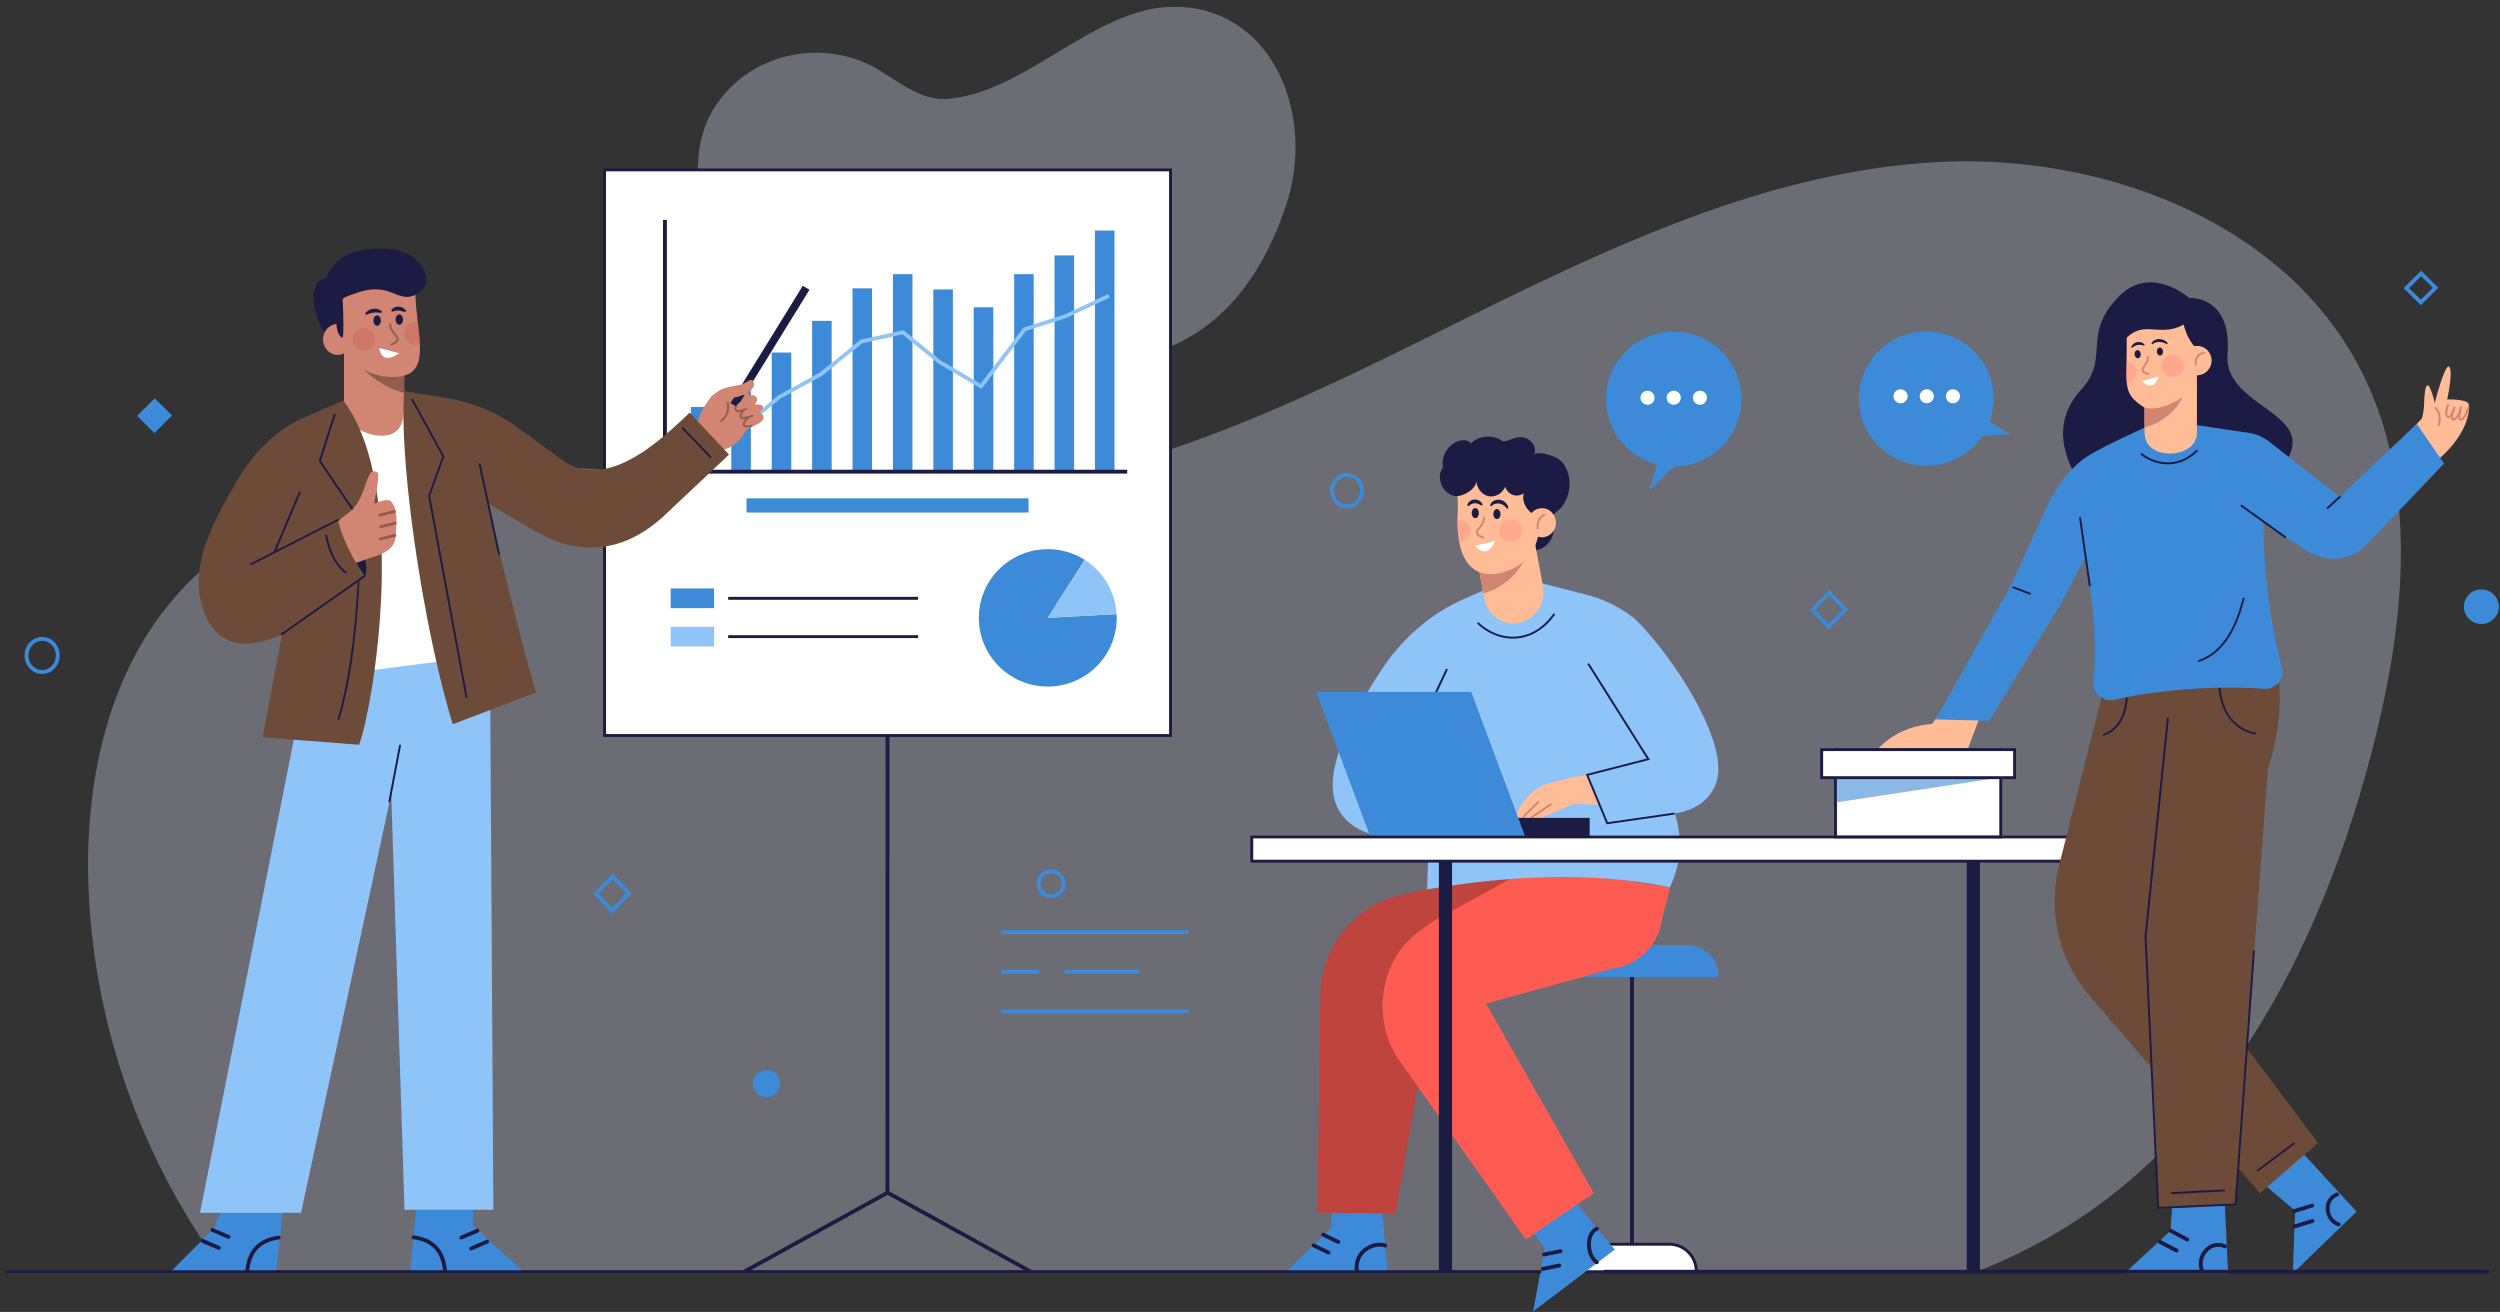 <svg width="343" height="180" viewBox="0 0 343 180" fill="none" xmlns="http://www.w3.org/2000/svg">
    <rect x="0" y="0" width="343" height="180" fill="#333333" stroke="none"/>
    <g clip-path="url(#mu4b0bc2aa)">
        <g opacity=".4">
            <path opacity=".8" d="M325.58 102.464c-6.774 26.452-20.065 52.995-43.681 66.839a75.692 75.692 0 0 1-10.229 4.977H30.644c-11.13-14.985-17.65-33.321-18.478-51.942-.633-14.235 2.328-29.255 11.587-40.114C36.245 67.58 57.348 63.512 76.624 64.138c19.276.625 38.483 4.982 57.701 3.285 23.121-2.049 44.463-12.67 65.241-22.98s42.306-20.68 65.473-22.16c23.168-1.48 48.609 8.105 59.011 28.775 7.88 15.664 5.875 34.429 1.53 51.406z" fill="#E5E5FF"/>
        </g>
        <g opacity=".4">
            <path opacity=".8" d="M176.414 28.285c-4.425 13.096-12.342 19.822-22.809 21.109-10.467 1.287-20.879-1.053-31.338-.63-7.239.293-14.783-.446-19.536-6.86-5.025-6.776-9.77-18.438-4.995-26.666 4.654-8.023 15.183-10.155 22.618-5.768 2.764 1.63 6.009 4.298 9.341 4.114 5.351-.295 10.492-3.425 15.5-6.462 5.009-3.036 10.183-6.08 15.53-6.19 13.709-.28 19.967 14.708 15.689 27.353z" fill="#E5E5FF"/>
        </g>
        <path d="M144.274 123.223a1.986 1.986 0 0 1-1.871-1.182 1.971 1.971 0 0 1 .396-2.172 1.986 1.986 0 0 1 3.067.274c.221.326.338.71.339 1.104a1.955 1.955 0 0 1-1.184 1.818c-.236.101-.49.155-.747.158zm0-3.415a1.447 1.447 0 0 0-1.476 1.694 1.44 1.44 0 0 0 1.126 1.16 1.447 1.447 0 0 0 1.749-1.412 1.413 1.413 0 0 0-.401-1.009 1.428 1.428 0 0 0-.998-.433zM5.783 92.463c-1.328 0-2.41-1.138-2.41-2.537 0-1.398 1.082-2.537 2.41-2.537s2.409 1.138 2.409 2.537c0 1.4-1.081 2.537-2.41 2.537zm0-4.543c-1.035 0-1.877.9-1.877 2.006 0 1.107.842 2.007 1.877 2.007 1.034 0 1.88-.9 1.88-2.007 0-1.105-.845-2.006-1.88-2.006zM105.178 150.525c1.03 0 1.864-.827 1.864-1.846 0-1.02-.834-1.846-1.864-1.846a1.855 1.855 0 0 0-1.864 1.846c0 1.019.835 1.846 1.864 1.846zM340.445 85.61c1.323 0 2.396-1.062 2.396-2.372 0-1.31-1.073-2.372-2.396-2.372a2.383 2.383 0 0 0-2.395 2.372 2.383 2.383 0 0 0 2.395 2.372zM184.811 69.736c-1.279 0-2.319-1.087-2.319-2.423 0-1.335 1.04-2.422 2.319-2.422 1.278 0 2.317 1.087 2.317 2.422 0 1.336-1.039 2.423-2.317 2.423zm0-4.315c-.985 0-1.786.848-1.786 1.892s.801 1.892 1.786 1.892c.984 0 1.785-.849 1.785-1.892 0-1.042-.801-1.892-1.785-1.892zM250.915 86.344l-2.631-2.683 2.686-2.738 2.631 2.683-2.686 2.738zm-1.886-2.683 1.886 1.924 1.941-1.976-1.886-1.924-1.941 1.976zM23.602 57.005l-2.368-2.36-2.425 2.416 2.369 2.36 2.424-2.416zM84.007 125.319l-2.63-2.684 2.685-2.738 2.631 2.684-2.686 2.738zm-1.886-2.684 1.886 1.924 1.94-1.977-1.885-1.925-1.94 1.978zM332.132 41.874l-2.356-2.347 2.402-2.394 2.356 2.347-2.402 2.395zm-1.599-2.347 1.599 1.595 1.648-1.642-1.602-1.597-1.645 1.644zM162.874 128.164h-25.276a.278.278 0 0 1-.257-.274.278.278 0 0 1 .257-.274h25.276a.278.278 0 0 1 .257.274.278.278 0 0 1-.257.274zM142.379 133.596h-4.781a.273.273 0 0 1-.183-.461.272.272 0 0 1 .183-.086h4.781a.272.272 0 0 1 .257.274.277.277 0 0 1-.074.187.277.277 0 0 1-.183.086zM156.14 133.596h-9.89a.273.273 0 0 1-.182-.461.272.272 0 0 1 .182-.086h9.89a.274.274 0 0 1 .182.461.274.274 0 0 1-.182.086zM162.874 139.029h-25.276a.278.278 0 0 1-.257-.274.278.278 0 0 1 .257-.274h25.276a.278.278 0 0 1 .257.274.278.278 0 0 1-.257.274z" fill="#3D8BD8"/>
        <path d="M223.91 174.743a.267.267 0 0 1-.267-.266v-42.21a.278.278 0 0 1 .015-.107.267.267 0 0 1 .517.107v42.21a.258.258 0 0 1-.163.245.259.259 0 0 1-.102.021z" fill="#1B1B43"/>
        <path d="M218.789 170.71h10.241a3.703 3.703 0 0 1 2.614 1.076 3.669 3.669 0 0 1 1.084 2.603v.087h-17.634v-.087a3.672 3.672 0 0 1 1.083-2.601 3.702 3.702 0 0 1 2.612-1.078z" fill="#fff"/>
        <path d="M232.924 174.676h-18.029v-.286a3.878 3.878 0 0 1 1.142-2.742 3.904 3.904 0 0 1 2.752-1.137h10.241a3.906 3.906 0 0 1 2.752 1.137 3.877 3.877 0 0 1 1.142 2.742v.286zm-17.627-.398h17.226a3.476 3.476 0 0 0-1.063-2.388 3.5 3.5 0 0 0-2.43-.981h-10.241a3.509 3.509 0 0 0-2.43.981 3.482 3.482 0 0 0-1.062 2.388z" fill="#1B1B43"/>
        <path d="M212.04 129.689h19.458c1.134 0 2.223.45 3.026 1.249a4.258 4.258 0 0 1 1.253 3.015v.1H212.04v-4.364zM189.458 164.369l.926 10.108H176.49l6.199-6.064-.071-3.964 6.84-.08z" fill="#3D8BD8"/>
        <path d="M183.611 170.656a.256.256 0 0 1-.115-.027l-2.063-.995a.255.255 0 0 1-.083-.062.277.277 0 0 1-.053-.089.276.276 0 0 1 .012-.203.28.28 0 0 1 .063-.082.258.258 0 0 1 .089-.052.258.258 0 0 1 .204.011l2.063.989a.264.264 0 0 1 .049.446.268.268 0 0 1-.166.058v.006zM182.281 172.116a.275.275 0 0 1-.116-.028l-2.063-.988a.264.264 0 0 1 .032-.485.266.266 0 0 1 .2.007l2.063.996a.266.266 0 0 1 .143.298.273.273 0 0 1-.094.148.274.274 0 0 1-.165.058v-.006zM186.141 174.565a.267.267 0 0 1-.264-.24c-.124-1.252.329-2.347 1.271-3.073.888-.688 2.091-.934 2.992-.61a.265.265 0 0 1 .024.49.27.27 0 0 1-.203.009c-.727-.259-1.748-.042-2.481.53-.793.618-1.173 1.54-1.069 2.602a.263.263 0 0 1-.239.29l-.031.002z" fill="#1B1B43"/>
        <path d="m208.506 118.951-17.031 4.027c-5.953 1.645-10.145 7.081-10.326 13.434l-.387 29.959 10.688.147 5.414-31.057 11.642-16.51z" fill="#BE443D"/>
        <path d="m213.861 162.168 7.684 9.267-11.2 8.494 1.592-8.648-3.545-4.867 5.469-4.246z" fill="#3D8BD8"/>
        <path d="M211.843 172.387a.267.267 0 0 1-.052-.526l2.247-.452a.28.28 0 0 1 .104-.001.254.254 0 0 1 .169.112.259.259 0 0 1 .001.295.264.264 0 0 1-.169.114l-2.247.452a.233.233 0 0 1-.053.006zM211.671 174.351a.268.268 0 0 1-.262-.239.266.266 0 0 1 .209-.286l2.246-.454a.276.276 0 0 1 .208.033c.03.019.057.044.077.074a.258.258 0 0 1 .042.205.27.27 0 0 1-.221.208l-2.246.454a.307.307 0 0 1-.053.005zM219.087 173.453a.268.268 0 0 1-.148-.045c-.968-.645-1.291-2.05-1.182-3.088.104-.982.555-1.703 1.24-1.977a.267.267 0 0 1 .343.352.264.264 0 0 1-.146.142c-.486.194-.826.769-.906 1.538-.096.908.199 2.09.948 2.595a.263.263 0 0 1 .102.295.27.27 0 0 1-.095.135.271.271 0 0 1-.156.053z" fill="#1B1B43"/>
        <path d="m229.131 121.738-1.34 5.446a5.992 5.992 0 0 1-.489 1.342c-1.192 2.438-3.444 4.013-5.928 4.342l-17.485 4.829 14.779 25.996-9.319 6.366-17.35-24.538c-3.945-5.636-2.711-13.81 2.675-17.714 1.842-1.335 3.265-2.299 3.472-2.253l12.224-6.692 18.761 2.876z" fill="#FE5B52"/>
        <path d="m196.169 111.209-.372 10.818c10.443-1.783 22.251-2.594 33.316-.289 2.221-4.831 1.481-8.742-.464-13.233l-32.48 2.704z" fill="#8FC4F8"/>
        <path d="M193.602 115.067s-9.084.791-10.57-5.631c-1.103-4.771 2.976-12.246 6.625-17.705 2.896-4.341 6.828-7.66 11.317-9.607l5.119-2.224 7.305 2.622 11.656 7.057 2.927 24.994s-34.554.494-34.379.494z" fill="#8FC4F8"/>
        <path d="m219.445 106.041-1.688.268c-1.795.291-3.572.68-5.324 1.164-3.294.966-4.692 4.841-4.692 4.841l3.028.182 5.258-2.254 4.204.194-.786-4.395z" fill="#FFBC96"/>
        <path d="M210.137 112.264a.133.133 0 0 1-.137-.094.13.13 0 0 1 .005-.087.129.129 0 0 1 .058-.066l2.628-1.758a.132.132 0 0 1 .1-.02.13.13 0 0 1 .085.056c.02.029.027.065.02.099a.13.13 0 0 1-.056.085l-2.629 1.758a.131.131 0 0 1-.074.027zM209.005 112.198a.129.129 0 0 1-.093-.039.126.126 0 0 1-.029-.043.125.125 0 0 1-.01-.051c0-.017.003-.034.01-.05a.13.13 0 0 1 .029-.044l2.03-2.022a.133.133 0 0 1 .227.094.133.133 0 0 1-.039.094l-2.031 2.022a.126.126 0 0 1-.043.029.15.15 0 0 1-.051.01z" fill="#D28572"/>
        <path d="m209.958 79.623 8.199 2.1c2.196.597 5.003 2.069 6.413 3.449 3.8 3.718 10.738 13.439 11.182 19.805.232 3.325-1.926 6.054-6.09 6.652l-9.154 1.316-2.776-6.672 8.421-2.125-7.686-12.258-8.509-12.267z" fill="#8FC4F8"/>
        <path d="m220.425 113.093-2.852-6.874 8.368-2.145-8.094-12.861a.135.135 0 0 1-.017-.1.136.136 0 0 1 .059-.083.135.135 0 0 1 .101-.017c.034.008.064.03.083.059l8.292 13.169-8.423 2.158 2.652 6.402 9.052-1.301a.14.14 0 0 1 .092.031.128.128 0 0 1 .047.084.133.133 0 0 1-.102.149l-9.258 1.329zM207.568 87.617c-1.729 0-3.46-.708-4.837-1.993a.125.125 0 0 1-.041-.093.126.126 0 0 1 .036-.094.132.132 0 0 1 .144-.033.14.14 0 0 1 .044.027c1.488 1.388 3.396 2.077 5.249 1.89 1.922-.192 3.628-1.267 4.934-3.108a.133.133 0 0 1 .085-.047.136.136 0 0 1 .095.023.14.14 0 0 1 .054.081.134.134 0 0 1-.016.096c-1.352 1.905-3.125 3.019-5.125 3.22-.207.02-.415.03-.622.03zM195.105 99.19a.136.136 0 0 1-.125-.088.135.135 0 0 1 .005-.102l3.372-7.166a.133.133 0 0 1 .128-.08.136.136 0 0 1 .132.141.151.151 0 0 1-.012.052l-3.373 7.166a.13.13 0 0 1-.052.057.131.131 0 0 1-.075.02zM198.463 65.39a3.306 3.306 0 0 1 1.306-4.747c.662-.33 1.576-.383 2.047.187 1.099-1.081 2.993-1.235 4.254-.346.385.27 1.423-.322 1.815-.416.763-.184 1.528-.09 2.138.47.513.469.744 1.273.428 1.892.372-.715 2.976.226 3.384.54 2.028 1.579 1.914 5.036.218 6.819-.334.35-.845.596-.976 1.06-.165.583-.291.305-.088.874.677 1.9-.888 3.944-2.905 3.794L198.463 65.39z" fill="#1B1B43"/>
        <path d="M208.454 85.46c-2.217.479-4.362-1.005-4.792-3.308l-.132-.717-.893-4.776-.069-.37 8.037-1.73 1.094 5.862c.43 2.304-1.023 4.56-3.245 5.038z" fill="#FFBC96"/>
        <path d="M209.209 76.745c-1.139 2.224-2.976 3.83-5.679 4.694l-.893-4.776 6.572.082z" fill="#D28572"/>
        <path d="M207.467 78.055c-3.333 1.507-6.421.832-7.268-3.724a15.575 15.575 0 0 1-.229-2.987c.006-.32.016-.653.032-.998.165-3.11-.719-4.48.124-5.53 1.479-1.869 3.791-1.08 5.766-1.08 3.159 0 5.267 1.586 5.469 5.756.162 3.348-.422 6.997-3.894 8.563z" fill="#FFBC96"/>
        <path d="M198.965 63.555c-2.42.6-1.445 4.324.754 4.51.975.081 2.841-.936 2.862-2.145-.017.997.71 1.952 1.635 2.15.925.197 1.948-.382 2.3-1.308a1.72 1.72 0 0 0 1.059 1.144 1.605 1.605 0 0 0 1.497-.253c-.302.977.218 2.068.992 2.692.773.624 1.748.885 2.694 1.124l-1.322-7.276s-6.988-1.898-7.192-1.898c-.203 0-5.275 1.26-5.279 1.26z" fill="#1B1B43"/>
        <path d="M211.557 73.717c1.058 0 1.917-.895 1.917-2s-.859-2-1.917-2c-1.059 0-1.917.895-1.917 2s.858 2 1.917 2z" fill="#FFBC96"/>
        <path d="M204.88 70.53c0 .381.222.69.496.69s.496-.309.496-.69c0-.38-.222-.69-.496-.69s-.496.309-.496.69zM201.913 70.4c0 .38.221.689.496.689s.496-.309.496-.69c0-.38-.221-.69-.496-.69s-.496.309-.496.69z" fill="#1B1B43"/>
        <path d="M203.511 73.874a.132.132 0 0 1-.043-.008l-.03-.01c-.291-.1-.689-.235-.868-.54-.22-.371.124-.776.259-.927.303-.349.654-.82.674-1.391a.133.133 0 0 1 .137-.124.132.132 0 0 1 .09.044c.024.025.036.059.034.093-.022.654-.405 1.175-.744 1.557-.248.277-.315.474-.229.618.124.22.459.332.724.422l.031.011c.029.011.053.032.069.059a.134.134 0 0 1-.112.2l.008-.004z" fill="#D28572"/>
        <path d="m205.108 74.2-2.683.689s1.534 2.128 2.683-.69z" fill="#fff"/>
        <path d="M206.745 69.788a1.681 1.681 0 0 0-.455-.466 1.421 1.421 0 0 0-.558-.226 1.317 1.317 0 0 0-.585.03c-.201.06-.381.174-.521.33l-.183-.087a.979.979 0 0 1 .522-.662 1.33 1.33 0 0 1 .859-.124c.287.053.551.191.758.397.199.2.325.461.357.741l-.194.067zM201.31 69.38a.893.893 0 0 1 .341-.6 1.162 1.162 0 0 1 1.353-.06c.191.127.336.31.414.525l-.163.123a2.632 2.632 0 0 0-.467-.247 1.14 1.14 0 0 0-.892.034 1.093 1.093 0 0 0-.394.294l-.192-.07z" fill="#1B1B43"/>
        <path opacity=".5" d="M207.523 74.258a1.503 1.503 0 1 0-.481-2.966 1.503 1.503 0 1 0 .481 2.966zM201.701 72.791a1.504 1.504 0 0 1-1.502 1.54 15.576 15.576 0 0 1-.229-2.987c.39-.058.788.038 1.108.27.32.23.536.577.602.965v.032c.016.06.016.117.021.18z" fill="#FF9289"/>
        <path d="M210.969 72.638a.133.133 0 0 1-.133-.124c-.078-.978.272-1.658 1.041-2.02a.132.132 0 0 1 .146.022.141.141 0 0 1 .031.041.128.128 0 0 1 .005.101.132.132 0 0 1-.068.076c-.667.314-.959.89-.889 1.76a.13.13 0 0 1-.007.051.132.132 0 0 1-.025.046.14.14 0 0 1-.092.046h-.009z" fill="#D28572"/>
        <path d="M218.102 112.21h-12.863v2.995h12.863v-2.995z" fill="#1B1B43"/>
        <path d="M209.416 115.205h-21.262l-7.566-20.284h21.263l7.565 20.284z" fill="#3D8BD8"/>
        <path d="M121.76 163.908a.268.268 0 0 1-.267-.265l.01-69.45a.27.27 0 0 1 .078-.188.275.275 0 0 1 .189-.077.265.265 0 0 1 .265.265l-.008 69.45a.267.267 0 0 1-.267.265z" fill="#1B1B43"/>
        <path d="M141.32 174.677a.258.258 0 0 1-.124-.033L121.77 163.94l-19.423 10.707a.262.262 0 0 1-.294-.024.263.263 0 0 1 .036-.439l19.681-10.851 19.679 10.851c.05.029.09.073.113.126a.264.264 0 0 1-.237.368l-.005-.001z" fill="#1B1B43"/>
        <path d="M160.596 23.311H82.942v77.602h77.654V23.311z" fill="#fff"/>
        <path d="M160.796 101.111H82.742V23.112h78.054v77.999zm-77.654-.398h77.254V23.51H83.142v77.203z" fill="#1B1B43"/>
        <path d="M97.972 80.74H92.02v2.7h5.953v-2.7z" fill="#3D8BD8"/>
        <path d="M125.962 81.89H99.903v.398h26.059v-.397z" fill="#1B1B43"/>
        <path d="M97.972 85.998H92.02v2.7h5.953v-2.7z" fill="#8FC4F8"/>
        <path d="M125.962 87.148H99.903v.398h26.059v-.398z" fill="#1B1B43"/>
        <path d="M97.472 55.838h-2.683v8.929h2.683v-8.93zM103.016 53.135h-2.683v11.632h2.683V53.135zM108.56 48.367h-2.682v16.4h2.682v-16.4zM114.104 44.019h-2.682v20.748h2.682V44.019zM119.647 39.562h-2.682v25.204h2.682V39.561zM125.191 37.607h-2.682v27.16h2.682v-27.16zM130.735 39.718h-2.682v25.05h2.682v-25.05zM136.28 42.16h-2.683v22.607h2.683V42.16zM141.824 37.607h-2.682v27.16h2.682v-27.16zM147.368 35.043h-2.682v29.724h2.682V35.043zM152.911 31.633h-2.682v33.134h2.682V31.633z" fill="#3D8BD8"/>
        <path d="M154.648 64.975H90.964v-34.8h.533v34.27h63.151v.53z" fill="#1B1B43"/>
        <path d="m96.178 60.057-.094-.522 5.475-.981 5.214-4.305.022-.01 5.686-3.124 5.594-4.516 5.894-1.294 5.077 4.142 5.485 3.212 5.9-7.713 5.627-1.795 5.976-2.813.227.48-6.024 2.832-5.483 1.75-6.085 7.956-5.944-3.485-4.893-3.993-5.519 1.212-5.533 4.467-.021.011-5.685 3.122-5.283 4.362-5.613 1.005z" fill="#8FC4F8"/>
        <path d="M141.116 68.374h-38.694v1.946h38.694v-1.946zM143.748 84.764l5.084-7.944a9.483 9.483 0 0 0-11.546 1.077 9.396 9.396 0 0 0-1.819 11.411 9.443 9.443 0 0 0 4.532 4.11c1.927.831 4.077 1 6.111.479a9.46 9.46 0 0 0 5.121-3.354 9.398 9.398 0 0 0 1.982-5.779c0-.173-.017-.342-.026-.512l-9.439.512z" fill="#3D8BD8"/>
        <path d="M153.186 84.252a9.372 9.372 0 0 0-1.275-4.241 9.419 9.419 0 0 0-3.08-3.19l-5.084 7.943 9.439-.512z" fill="#8FC4F8"/>
        <path d="m57.296 163.839-1.035 10.667h15.532l-6.93-6.4.08-4.182-7.647-.085z" fill="#3D8BD8"/>
        <path d="M63.301 170.06a.275.275 0 0 1-.167-.06.265.265 0 0 1 .062-.449l2.232-.96a.266.266 0 0 1 .21.486l-2.231.96a.274.274 0 0 1-.106.023zM64.632 171.562a.263.263 0 0 1-.168-.06.263.263 0 0 1-.067-.327.27.27 0 0 1 .13-.122l2.232-.958a.266.266 0 0 1 .21.486l-2.232.96a.24.24 0 0 1-.105.021zM56.662 170.005c1.127.171 2.248.55 3.022 1.424.72.811 1 1.911 1.116 2.965.035.336.568.34.532 0-.124-1.182-.433-2.367-1.223-3.29-.828-.968-2.067-1.422-3.298-1.606-.336-.051-.48.461-.143.511l-.006-.004z" fill="#1B1B43"/>
        <path d="m39.074 163.946-1.2 10.561H23.396l5.735-5.76 2.403-4.822 7.539.021z" fill="#3D8BD8"/>
        <path d="M31.364 169.971a.315.315 0 0 1-.105-.021l-2.232-.96a.267.267 0 0 1 .015-.481.266.266 0 0 1 .196-.006l2.232.959a.264.264 0 0 1 .062.448.27.27 0 0 1-.168.061zM30.032 171.476a.273.273 0 0 1-.105-.022l-2.232-.959a.27.27 0 0 1-.143-.352.269.269 0 0 1 .354-.142l2.232.96a.264.264 0 0 1 .061.449.265.265 0 0 1-.168.06l.002.006zM38.167 169.539c-1.232.186-2.47.641-3.3 1.606-.79.923-1.1 2.107-1.222 3.289-.036.339.496.337.532 0 .11-1.053.39-2.153 1.11-2.965.775-.874 1.894-1.253 3.022-1.424.337-.05.193-.562-.142-.511v.005z" fill="#1B1B43"/>
        <path d="m42.177 92.067-14.736 74.332H41.3l17.206-79.88-16.329 5.548z" fill="#8FC4F8"/>
        <path d="m53.11 91.042 2.39 74.93h12.187l-.478-78.77-14.098 3.84z" fill="#8FC4F8"/>
        <path d="m65.284 90.104-21.072 2.73.515-36.355 17.131-.511 3.426 34.136z" fill="#fff"/>
        <path d="M55.458 45.724v9.37c0 2.595-.286 4.55-2.95 4.683-1.712.085-4.085-.952-4.788-2.395a5.174 5.174 0 0 1-.522-2.287v-9.371h8.26z" fill="#D28572"/>
        <path d="M55.456 49.526v4.404c-2.322-.579-5.162-2.386-6.563-4.404h6.563z" fill="#925D4F"/>
        <path d="M55.458 51.538a3.13 3.13 0 0 1-.538.117c-1.395.207-3.291-.017-5.027-.95a7.969 7.969 0 0 1-2.635-2.254c-.021-.022-.037-.048-.06-.075a7.691 7.691 0 0 1-.553-.865l-.34-1.205-.512-1.787-1.406-4.942 6.901-3.386s5.25 1.088 5.772 1.427a20.79 20.79 0 0 0-.063 2.817c.047 1.327.197 2.61.33 3.815.124 1.05.234 2.038.272 2.923.095 2.227-.267 3.85-2.14 4.365z" fill="#D28572"/>
        <path d="M45.578 46.59s1.929-.64 1.675-1.035c-.383-.596-1.524-2.39-.324-4.438.24-.407 1.52-.74 1.952-.895a8.765 8.765 0 0 1 1.663-.447 5.983 5.983 0 0 1 2.464.123c1.116.295 2.208 1.061 3.394.762.855-.216 1.83-.898 2.06-1.845.132-.538.013-1.112-.221-1.613-1.455-3.071-4.983-3.268-7.821-2.998-2.315.22-4.16 1.15-5.405 3.315-.047.082-.283.65-.346.657-3.03.382-1.362 7.166.909 8.415z" fill="#1B1B43"/>
        <path d="M46.328 48.69c1.108 0 2.006-.95 2.006-2.121 0-1.172-.898-2.122-2.006-2.122-1.108 0-2.007.95-2.007 2.122 0 1.171.899 2.12 2.007 2.12z" fill="#D28572"/>
        <path d="M46.988 40.456c.072 1.778.19 3.658.098 5.436-.029.545-.199.486-.406.256-.248-.282-.429-.767-.484-1.323l-.275-2.842 1.067-1.527zM52.249 43.986c0 .39-.227.707-.508.707-.282 0-.508-.316-.508-.707 0-.39.227-.708.508-.708.28 0 .508.317.508.708zM55.293 43.852c0 .391-.228.707-.508.707s-.509-.316-.509-.707c0-.392.228-.708.509-.708.28 0 .508.317.508.708z" fill="#1B1B43"/>
        <path d="M53.653 47.405a.134.134 0 0 1-.128-.111.134.134 0 0 1 .084-.147l.033-.01c.272-.094.61-.21.744-.436.088-.15.013-.352-.236-.639-.34-.39-.733-.924-.756-1.594a.133.133 0 0 1 .128-.126.134.134 0 0 1 .138.117c.02.586.38 1.072.69 1.429.135.154.497.563.266.946-.183.313-.591.451-.889.554l-.03.01a.124.124 0 0 1-.044.007z" fill="#925D4F"/>
        <path d="m52.015 47.749 2.751.708s-2.331 1.848-2.751-.708z" fill="#fff"/>
        <path d="M50.09 43.034c.122-.181.283-.333.471-.444.192-.115.405-.19.627-.22a1.47 1.47 0 0 1 1.23.378l-.093.186c-.201-.024-.38-.047-.556-.056a2.861 2.861 0 0 0-1.02.123c-.173.05-.342.124-.529.191l-.13-.158zM55.61 42.804c-.18-.034-.34-.086-.495-.123a2.444 2.444 0 0 0-.437-.073 1.677 1.677 0 0 0-.413.03c-.142.027-.291.075-.465.123l-.131-.16c.103-.172.253-.312.433-.402.19-.099.405-.142.62-.124.202.018.398.08.574.18.165.096.31.222.429.371l-.114.178z" fill="#1B1B43"/>
        <path opacity=".2" d="M50.964 47.666c.63-.577.671-1.552.093-2.18a1.552 1.552 0 0 0-2.187-.092 1.538 1.538 0 0 0-.093 2.179 1.552 1.552 0 0 0 2.187.093zM57.599 47.172a1.55 1.55 0 0 1-2.14-1.22 1.914 1.914 0 0 1-.012-.192v-.032c.008-.404.175-.789.465-1.071a1.55 1.55 0 0 1 1.415-.403c.123 1.045.234 2.032.272 2.918z" fill="#BE443D"/>
        <path d="M47.2 55.094c8.876 11.884 4.122 41.583 2.067 47.087l-13.235-1.024 4.112-21.761-6.682-7.426 13.739-16.876z" fill="#6C4C39"/>
        <path d="M50.09 79.073c.725-2.223-.885-4.777-3.65-7.489l-1.72 3.687 5.37 3.802z" fill="#1B1B43"/>
        <path d="M46.452 98.752a.138.138 0 0 1-.039 0 .134.134 0 0 1-.08-.064.134.134 0 0 1-.01-.102c2.49-8.284 2.925-19.796 3.035-27.733a.131.131 0 0 1 .133-.131.133.133 0 0 1 .124.134c-.23 16.608-1.848 23.824-3.044 27.806a.134.134 0 0 1-.12.09z" fill="#1B1B43"/>
        <path d="M54.395 71.504c.01-.982-.112-1.993-.744-2.719-.352-.409-1.623 0-2.32.332-.033.016.844-3.981.478-4.274-.453-.36-.92-.124-1.127.294-.351.698-.588 1.513-.86 2.246-.408 1.099-.91 2.045-1.812 2.82-.715.618-1.535.99-1.888 1.932-.263.7-.176 1.424-.094 2.152.074.806.265 1.597.569 2.347.15.349.364.727.734.881.44.186.975-.065 1.395-.228.946-.366 1.904-.7 2.873-1.005.795-.247 1.6-.65 2.148-1.294.567-.668.548-1.413.593-2.238.024-.394.052-.817.055-1.246zm-7.249 3.643h.011c-.053.065-.062.067-.01 0z" fill="#D28572"/>
        <path d="M52.086 70.873a.2.2 0 0 1-.2-.176.199.199 0 0 1 .153-.217l2-.487a.2.2 0 0 1 .242.146.198.198 0 0 1-.147.24l-1.997.487a.218.218 0 0 1-.05.007zM52.22 72.464a.2.2 0 0 1-.2-.175.2.2 0 0 1 .153-.218l1.997-.485a.2.2 0 0 1 .24.146.199.199 0 0 1-.146.24l-1.996.486a.214.214 0 0 1-.047.006zM52.18 74.144a.2.2 0 0 1-.202-.175.2.2 0 0 1 .154-.218l1.997-.486a.2.2 0 0 1 .218.296.2.2 0 0 1-.123.09l-1.997.487a.209.209 0 0 1-.048.006z" fill="#925D4F"/>
        <path d="M50.048 79.01a45.516 45.516 0 0 1-7.471 5.867c-2.567 1.618-5.533 3.279-8.642 3.433-4.804.239-6.865-4.84-6.673-8.903.213-4.62 2.663-8.854 4.879-12.795 2.215-3.941 5.366-7.487 9.589-9.333.032-.01.064-.026.096-.037l5.372-2.32v.173a5.173 5.173 0 0 0 .517 2.285l-8.472 17.874 7.193-3.666c.65 2.577 1.918 5.04 3.612 7.422z" fill="#6C4C39"/>
        <path d="M34.447 77.548a.131.131 0 0 1-.118-.072.13.13 0 0 1-.009-.102.132.132 0 0 1 .066-.077l11.88-6.074a.134.134 0 0 1 .19.158.133.133 0 0 1-.065.078l-11.882 6.074a.134.134 0 0 1-.062.015zM38.642 87.163a.135.135 0 0 1-.109-.055.131.131 0 0 1 .032-.186L49.974 78.9a.135.135 0 0 1 .177.038.133.133 0 0 1-.024.18L38.72 87.14a.137.137 0 0 1-.077.023z" fill="#1B1B43"/>
        <path d="M37.71 75.757a.125.125 0 0 1-.051-.01.133.133 0 0 1-.072-.174l3.395-8.03a.134.134 0 0 1 .123-.082.132.132 0 0 1 .123.082.133.133 0 0 1 0 .102l-3.396 8.03a.132.132 0 0 1-.122.082zM48.316 69.92a.133.133 0 0 1-.11-.058l-4.475-6.596 2.061-6.424a.133.133 0 0 1 .172-.1.133.133 0 0 1 .093.126.133.133 0 0 1-.01.054l-2.023 6.3 4.402 6.49a.133.133 0 0 1-.036.185.139.139 0 0 1-.074.023z" fill="#1B1B43"/>
        <path d="M104.153 57.2c-.145 1.419-1.458 1.16-2.082 2.312-.755 1.395-2.811 2.87-4.44 1.867a4.465 4.465 0 0 1-1.834-2.364c-.473-1.386.88-3.336 1.612-4.382.706-1.014 2.431-1.327 3.597-1.338.771-.009 1.659.618 2.116 1.359.472.761 1.12 1.662 1.031 2.546z" fill="#D28572"/>
        <path d="M104.711 57.045c.233.548-.395 1.012-1.258 1.375s-1.634.494-1.867-.06c-.248-.591.396-1.013 1.259-1.376.863-.363 1.561-.655 1.866.06z" fill="#D28572"/>
        <path d="M103.049 57.266c1.06-.446 1.786-1.122 1.621-1.511-.164-.388-1.157-.342-2.217.104s-1.786 1.123-1.621 1.511c.165.389 1.158.342 2.217-.104z" fill="#D28572"/>
        <path d="m111.055 39.763-.908-.556-9.923 16.09.908.555 9.923-16.09z" fill="#1B1B43"/>
        <path d="M97.44 54.951c.661.124 1.301-.633 1.959-.494.962.2 1.623.116 2.671-.283.565-.216 1.364-.81 1.383-1.482 0-.2-.049-.425-.224-.522-.248-.133-.528.063-.759.219-1.488 1.003-3.523.067-5.11 2.538l.08.024zM103.765 54.51c.338.477-.135 1.04-1.15 1.759-1.014.719-1.592.91-1.762.352-.109-.355-.136-.878.878-1.599 1.014-.72 1.586-1.136 2.034-.512z" fill="#D28572"/>
        <path d="M98.929 57.886a.131.131 0 0 1-.105-.051.133.133 0 0 1 .022-.187c.787-.617 1.065-1.387.851-2.337a.132.132 0 0 1 .1-.158.133.133 0 0 1 .16.1c.239 1.059-.071 1.911-.945 2.603a.134.134 0 0 1-.083.03zM101.335 56.554a.608.608 0 0 1-.496-.234.505.505 0 0 1-.084-.37.414.414 0 0 1 .171-.277.14.14 0 0 1 .1-.021.134.134 0 0 1 .086.055.12.12 0 0 1 .02.047.13.13 0 0 1-.018.1.145.145 0 0 1-.036.038.157.157 0 0 0-.061.102.225.225 0 0 0 .037.167.366.366 0 0 0 .337.123c.317-.06.626-.157.92-.289a.137.137 0 0 1 .1-.02.133.133 0 0 1 .108.153.13.13 0 0 1-.055.085c-.165.116-.858.314-1.043.335a.626.626 0 0 1-.086.006z" fill="#925D4F"/>
        <path d="M101.963 57.493a.51.51 0 0 1-.391-.15.433.433 0 0 1-.082-.403c.029-.097.346-.714.456-.804a.13.13 0 0 1 .096-.031c.035.003.068.02.091.046a.132.132 0 0 1-.015.186c-.142.215-.267.441-.372.676a.156.156 0 0 0-.006.08.168.168 0 0 0 .031.075c.047.053.146.07.296.052.375-.06.741-.163 1.093-.306a.131.131 0 0 1 .153.027c.013.014.023.03.029.047a.143.143 0 0 1 .008.054.139.139 0 0 1-.015.053.134.134 0 0 1-.085.067c-.37.15-.756.257-1.151.32a.827.827 0 0 1-.136.01z" fill="#925D4F"/>
        <path d="M102.603 58.632c-.119 0-.238-.012-.355-.035a.403.403 0 0 1-.315-.232c-.154-.398.404-1.01.642-1.175a.137.137 0 0 1 .098-.016.137.137 0 0 1 .082.054.134.134 0 0 1-.027.18c-.223.155-.62.662-.546.865a.158.158 0 0 0 .116.067c.256.053.521.037.768-.048a.135.135 0 0 1 .149.177.136.136 0 0 1-.059.07 1.652 1.652 0 0 1-.553.093z" fill="#925D4F"/>
        <path d="m66.869 69.024 6.381 3.756c6.21 3.615 12.335 3.157 17.99-2.134l8.78-8.277-5.396-5.76c-3.814 3.62-11.178 10.795-17.34 6.611l-6.767-4.942a23.602 23.602 0 0 0-8.804-3.583l-6.256-1.034c-.744 9.76 2.629 32.558 6.661 45.704l11.436-4.353c-1.803-5.89-4.93-18.862-6.685-25.988z" fill="#6C4C39"/>
        <path d="M68.461 76.155a.134.134 0 0 1-.124-.105l-2.662-12.335a.133.133 0 0 1 .26-.055l2.663 12.335a.13.13 0 0 1-.054.136.132.132 0 0 1-.048.02l-.035.004zM63.992 95.768a.133.133 0 0 1-.124-.109l-5.129-27.65 1.945-5.371-4.231-7.73a.133.133 0 0 1 .005-.154.134.134 0 0 1 .15-.043.13.13 0 0 1 .078.074l4.288 7.834-1.96 5.415 5.11 27.584a.133.133 0 0 1-.107.154l-.025-.004zM97.481 62.848a.135.135 0 0 1-.095-.042l-3.817-3.978a.133.133 0 0 1 .009-.184.134.134 0 0 1 .185 0l3.815 3.98a.132.132 0 0 1-.023.202.134.134 0 0 1-.074.022zM47.428 78.675a.134.134 0 0 1-.082-.028c-1.352-1.06-2.24-2.734-2.71-5.12a.133.133 0 0 1 .055-.138.134.134 0 0 1 .15.001.134.134 0 0 1 .055.086c.46 2.32 1.314 3.944 2.614 4.962a.131.131 0 0 1 .046.14.131.131 0 0 1-.07.084.136.136 0 0 1-.058.013zM53.42 110.11h-.025a.133.133 0 0 1-.105-.156l1.462-7.692a.137.137 0 0 1 .056-.085.13.13 0 0 1 .1-.02.121.121 0 0 1 .048.019c.015.01.027.022.037.036a.137.137 0 0 1 .021.1l-1.463 7.692a.13.13 0 0 1-.047.076.137.137 0 0 1-.085.03zM199.223 115.037h-1.81v59.42h1.81v-59.42zM271.641 115.037h-1.81v59.42h1.81v-59.42z" fill="#1B1B43"/>
        <path d="M302.825 114.838H171.744v3.32h131.081v-3.32z" fill="#fff"/>
        <path d="M303.025 118.35h-131.48v-3.706h131.48v3.706zm-131.081-.398h130.682v-2.921H171.944v2.921z" fill="#1B1B43"/>
        <path d="m314.726 156.879 8.592 9.35-8.751 8.486.33-8.606-5.105-4.299 4.934-4.931z" fill="#3D8BD8"/>
        <path d="M314.747 166.432a.265.265 0 0 1-.078-.519l2.48-.761a.27.27 0 0 1 .203.019c.063.033.11.09.13.157a.264.264 0 0 1-.176.332l-2.48.76a.233.233 0 0 1-.079.012zM314.79 168.543a.266.266 0 0 1-.078-.519l2.48-.761a.266.266 0 0 1 .156.508l-2.48.761a.288.288 0 0 1-.078.011zM320.865 168.254a.232.232 0 0 1-.078-.013c-.951-.291-1.648-1.254-1.694-2.347a2.23 2.23 0 0 1 .348-1.367 2.249 2.249 0 0 1 1.099-.888.27.27 0 0 1 .348.148.267.267 0 0 1-.149.346c-1.054.423-1.13 1.359-1.116 1.741.037.865.579 1.632 1.318 1.853a.265.265 0 0 1-.078.519l.002.008z" fill="#1B1B43"/>
        <path d="m288.912 93.394-6.396 25.297a20.121 20.121 0 0 0-.07 9.572 20.163 20.163 0 0 0 4.362 8.528l23.262 26.923 7.969-6.894-20.358-27.104 3.188-40.633-11.957 4.31z" fill="#6C4C39"/>
        <path d="M288.646 100.958a.133.133 0 0 1-.124-.084.129.129 0 0 1 .001-.101.142.142 0 0 1 .029-.043.157.157 0 0 1 .044-.028c2.331-.929 3.348-3.294 3.023-7.027a.132.132 0 0 1 .031-.097.133.133 0 0 1 .187-.017.138.138 0 0 1 .048.09c.336 3.865-.737 6.32-3.19 7.297a.116.116 0 0 1-.049.01zM309.768 160.727a.13.13 0 0 1-.127-.09.125.125 0 0 1-.001-.081.129.129 0 0 1 .048-.067l4.96-3.72a.133.133 0 0 1 .046-.023.152.152 0 0 1 .052-.003.168.168 0 0 1 .049.017.13.13 0 0 1 .064.133.125.125 0 0 1-.017.049.124.124 0 0 1-.034.038l-4.96 3.72a.123.123 0 0 1-.08.027z" fill="#1B1B43"/>
        <path d="m305.154 163.315.542 11.431h-14.255l6.36-5.889.335-5.462 7.018-.08z" fill="#3D8BD8"/>
        <path d="M300.094 170.325a.28.28 0 0 1-.124-.03l-2.294-1.203a.265.265 0 0 1 .05-.48.271.271 0 0 1 .198.01l2.294 1.203c.05.029.09.073.113.126a.269.269 0 0 1-.078.311.272.272 0 0 1-.159.058v.005zM298.63 171.847a.271.271 0 0 1-.124-.031l-2.289-1.205a.268.268 0 0 1-.12-.156.262.262 0 0 1 .021-.196.264.264 0 0 1 .347-.117l2.294 1.203a.262.262 0 0 1 .124.293.268.268 0 0 1-.248.201l-.005.008zM302.192 174.669a.278.278 0 0 1-.138-.038.277.277 0 0 1-.098-.103c-.516-.965-.306-2.259.508-3.145.773-.839 1.854-1.078 2.893-.638a.268.268 0 1 1-.208.494 1.97 1.97 0 0 0-2.291.509c-.665.723-.844 1.767-.432 2.538a.26.26 0 0 1 .02.202.27.27 0 0 1-.13.156.281.281 0 0 1-.124.025z" fill="#1B1B43"/>
        <path d="m298.149 91.188-3.608 38.552 1.71 36.076 10.468-.566 4.424-59.657c1.598-5.172 1.997-9.151 1.342-13.85l-14.336-.555z" fill="#6C4C39"/>
        <path d="M309.414 100.759h-.027c-3.308-.637-5.267-3.738-4.988-7.899a.138.138 0 0 1 .044-.091.141.141 0 0 1 .046-.026.135.135 0 0 1 .143.04.131.131 0 0 1 .032.096c-.124 1.853.226 3.591.982 4.912a5.425 5.425 0 0 0 3.792 2.707.132.132 0 0 1 .071.232.133.133 0 0 1-.095.031v-.002zM296.101 165.859a.132.132 0 0 1-.091-.036.13.13 0 0 1-.042-.088l-1.736-37.187a.067.067 0 0 1 0-.02l3.062-29.975c0-.018.005-.035.013-.051a.141.141 0 0 1 .032-.042.133.133 0 0 1 .1-.03.137.137 0 0 1 .051.013c.016.008.03.019.041.032.012.014.021.03.026.047a.154.154 0 0 1 .006.052l-3.061 29.966 1.724 37.04 10.368-.461 2.507-34.603a.134.134 0 0 1 .143-.123.132.132 0 0 1 .122.143l-2.516 34.716a.132.132 0 0 1-.124.124l-10.618.471-.007.012z" fill="#1B1B43"/>
        <path d="M297.964 163.825a.131.131 0 0 1-.008-.263l7.192-.37a.132.132 0 1 1 .015.264l-7.192.378-.007-.009zM312.308 64.948c7.796-8.278-7.288-8.555-6.689-16.309.632-8.19-5.259-7.758-5.259-7.758s-5.254-4.638-9.584-.266c-5.304 5.354-1.158 8.36-5.259 12.865-6.108 6.712 1.063 14.192 1.063 14.192l25.728-2.724z" fill="#1B1B43"/>
        <path d="M329.924 59.88c.186-.144 4.02-4.213 4.02-4.213s1.525-6.025 2.095-5.333c.571.691-.289 4.462-.289 4.462s2.685-.052 2.924.6c.24.65.124 4.38-5.007 8.357l-3.743-3.873z" fill="#FFBC96"/>
        <path d="M334.175 55.99c-.153-1.103-.735-3.089-1.099-3.12-.365-.03-.464 1.492-.496 2.65-.046 1.883-.894 3.396-.548 3.514.786.268 2.254-2.196 2.143-3.044z" fill="#FFBC96"/>
        <path d="M335.898 57.338a.373.373 0 0 1-.164-.036c-.158-.077-.248-.247-.248-.513-.005-.439.08-.875.248-1.28a.144.144 0 0 1 .185-.078.143.143 0 0 1 .077.077.144.144 0 0 1 0 .108c-.153.37-.23.769-.224 1.17 0 .143.032.237.085.263a.156.156 0 0 0 .134-.021c.242-.147.47-.576.613-1.145a.127.127 0 0 1 .022-.053.14.14 0 0 1 .239.01.13.13 0 0 1 .018.054.153.153 0 0 1-.005.056c-.094.382-.318 1.062-.744 1.319a.473.473 0 0 1-.236.069z" fill="#D28572"/>
        <path d="M336.616 57.705a.35.35 0 0 1-.229-.08.475.475 0 0 1-.132-.397c.013-.32.084-.635.208-.93a.144.144 0 0 1 .256.008.145.145 0 0 1 .006.103 2.351 2.351 0 0 0-.186.83c0 .091 0 .15.032.17a.113.113 0 0 0 .106 0 .52.52 0 0 0 .156-.14 3 3 0 0 0 .658-1.4.146.146 0 0 1 .058-.091.142.142 0 0 1 .106-.024c.037.008.07.029.091.06.022.03.031.068.024.105a3.285 3.285 0 0 1-.72 1.532.77.77 0 0 1-.254.214.423.423 0 0 1-.18.04z" fill="#D28572"/>
        <path d="M337.634 57.704a.35.35 0 0 1-.229-.08.478.478 0 0 1-.132-.398c.011-.178.036-.354.073-.529.025-.132.051-.269.074-.436a.138.138 0 0 1 .102-.123.146.146 0 0 1 .11.014c.016.01.03.023.042.038a.155.155 0 0 1 .024.051.152.152 0 0 1 .002.056 7.317 7.317 0 0 1-.076.452 3.574 3.574 0 0 0-.068.495c0 .091.007.149.033.17a.116.116 0 0 0 .053.013.11.11 0 0 0 .053-.013.517.517 0 0 0 .156-.14c.338-.4.565-.883.657-1.4a.143.143 0 0 1 .279-.005.146.146 0 0 1 0 .055 3.271 3.271 0 0 1-.719 1.532.77.77 0 0 1-.254.214.428.428 0 0 1-.18.034zM334.589 58.503a.145.145 0 0 1-.125-.073.142.142 0 0 1-.012-.107c.266-.917.143-1.63-.385-2.241a.138.138 0 0 1-.034-.103.139.139 0 0 1 .048-.096.144.144 0 0 1 .2.015c.589.68.734 1.5.444 2.503a.148.148 0 0 1-.051.073.148.148 0 0 1-.085.03z" fill="#D28572"/>
        <path d="m305.365 68.3 10.638 6.97c2.638 1.954 6.224 1.86 8.529-.396.634-.617 10.796-11.275 10.796-11.275l-3.755-5.442-10.555 10.014-9.821-7.68a5.903 5.903 0 0 0-2.632-1.096l-12.121-1.801s8.615 10.479 8.921 10.706z" fill="#3D8BD8"/>
        <path d="m267.435 96.139-2.356 3.182c-3.327.31-5.59 1.504-7.521 3.515l12.4-.022 2.618-6.941-5.141.266z" fill="#FFBC96"/>
        <path d="M296.129 57.727c-3.292 1.702-6.338 2.857-9.48 4.727-1.009.601-2.042 1.508-3.057 2.696a19.631 19.631 0 0 0-2.875 4.591l-4.674 10.31-10.472 18.655 7.366.177 9.672-15.828 13.52-25.328z" fill="#3D8BD8"/>
        <path d="M289.585 65.094c-7.203 4.714-1.02 14.99-2.368 28.33-.164 1.621 1.297 2.95 2.892 2.585 6.251-1.428 14.173-1.977 20.507-1.499a2.398 2.398 0 0 0 1.883-.713 2.387 2.387 0 0 0 .666-1.894c-2.051-7.682-2.976-16.25-2.52-25.902l-10.54-8.429-7.499 2.134-3.021 5.388z" fill="#3D8BD8"/>
        <path d="M294.233 48.963v10.343c0 2.358 2.19 2.998 3.785 2.916 1.357-.07 3.428-.838 3.403-2.916V48.963h-7.188z" fill="#FFBC96"/>
        <path d="M294.233 53.796v4.852c1.947-.442 4.493-2.158 5.358-4.536l-5.358-.316z" fill="#D28572"/>
        <path d="m303.561 43.964-1.936 6.261c-.372 1.763-.564 2.992-1.994 4.094-2.149 1.656-4.712 2.076-5.617 1.477-1.444-.961-1.992-1.705-2.179-2.944-.124-.79-.1-1.783-.074-3.16.032-1.662.074-3.89-.124-7-.026-.428 5.533-2.595 5.533-2.595l6.391 3.867z" fill="#FFBC96"/>
        <path d="M301.921 49.099c-.432-1.593-1.576-1.703-2.33-4.571-3.927 2.188-6.123-1.854-9.501 4.111l.149-4.907 2.134-2.923 4.227-.961 6.956 2.751 1.131 3.25-2.766 3.25z" fill="#1B1B43"/>
        <path d="M303.333 50.082a2.006 2.006 0 0 0-1.295-2.53 2.017 2.017 0 0 0-2.523 1.322 2.006 2.006 0 0 0 1.295 2.529 2.017 2.017 0 0 0 2.523-1.321z" fill="#FFBC96"/>
        <path d="M286.715 80.466a.134.134 0 0 1-.132-.114l-1.33-9.285a.113.113 0 0 1 .003-.051.118.118 0 0 1 .022-.047.126.126 0 0 1 .038-.034.136.136 0 0 1 .148.007.14.14 0 0 1 .052.087l1.332 9.285a.138.138 0 0 1-.026.098.134.134 0 0 1-.087.052l-.02.002zM313.539 73.834a.124.124 0 0 1-.077-.025l-5.99-4.31a.133.133 0 0 1 .007-.221.132.132 0 0 1 .148.005l5.99 4.31a.15.15 0 0 1 .036.039.13.13 0 0 1-.006.147.135.135 0 0 1-.047.04.135.135 0 0 1-.061.014zM297.421 63.71c-1.381 0-2.666-.536-3.664-1.287a.136.136 0 0 1-.058-.089.14.14 0 0 1 .002-.054.129.129 0 0 1 .064-.084.138.138 0 0 1 .106-.012.138.138 0 0 1 .047.027c1.873 1.41 4.804 2.025 7.416-.476a.134.134 0 0 1 .185.191c-1.342 1.284-2.765 1.783-4.098 1.783zM301.692 90.81a.134.134 0 0 1-.135-.11.132.132 0 0 1 .018-.09.135.135 0 0 1 .073-.058c2.875-.98 4.85-3.748 6.038-8.46a.136.136 0 0 1 .061-.082.131.131 0 0 1 .1-.015.13.13 0 0 1 .082.06.13.13 0 0 1 .015.1c-1.211 4.807-3.243 7.636-6.209 8.65a.136.136 0 0 1-.043.005zM278.528 81.593a.124.124 0 0 1-.047-.01l-2.308-.884a.141.141 0 0 1-.044-.027.14.14 0 0 1-.041-.093.13.13 0 0 1 .037-.095.13.13 0 0 1 .093-.04c.017-.001.034.002.051.008l2.307.885a.13.13 0 0 1 .069.059c.015.027.02.058.015.089a.133.133 0 0 1-.132.108zM319.352 69.833a.136.136 0 0 1-.124-.085.139.139 0 0 1-.005-.078.13.13 0 0 1 .039-.068l1.663-1.53a.13.13 0 0 1 .187.007c.024.027.037.061.036.096a.136.136 0 0 1-.042.093l-1.663 1.528a.137.137 0 0 1-.091.037zM292.869 48.627c.025.305.233.539.466.52.234-.018.403-.28.372-.587-.031-.306-.231-.538-.465-.52-.233.019-.396.28-.373.587z" fill="#1B1B43"/>
        <path d="M294.763 51.418h-.034l-.026-.008c-.258-.065-.61-.157-.787-.41-.221-.318.054-.69.158-.83.234-.314.496-.742.478-1.218a.13.13 0 0 1 .039-.09.132.132 0 0 1 .088-.039.136.136 0 0 1 .093.031.134.134 0 0 1 .046.085c.025.566-.27 1.04-.529 1.389-.182.247-.231.41-.155.52.124.173.407.247.635.305l.027.008a.13.13 0 0 1 .078.053.13.13 0 0 1-.022.175.134.134 0 0 1-.089.032v-.003z" fill="#D28572"/>
        <path d="m296.197 51.664-2.292.596s1.32 1.816 2.292-.596z" fill="#fff"/>
        <path d="M297.316 47.212a3.564 3.564 0 0 0-.525-.207 2.09 2.09 0 0 0-.522-.086c-.352-.016-.698.1-.971.324l-.124-.092a.98.98 0 0 1 .452-.484c.202-.107.43-.157.659-.145.222.01.439.068.636.168.194.095.364.233.496.403l-.101.119zM292.397 47.64a1.072 1.072 0 0 1 .831-.696c.191-.036.388-.021.571.042a.96.96 0 0 1 .454.314l-.092.123a2.444 2.444 0 0 0-.445-.1 1.36 1.36 0 0 0-.813.142 2.075 2.075 0 0 0-.372.257l-.134-.081z" fill="#1B1B43"/>
        <path opacity=".5" d="M293.13 51.008a1.523 1.523 0 0 1-1.295 1.623c-.124-.753-.101-1.702-.074-3.018a1.535 1.535 0 0 1 1.369 1.395zM298.628 51.617c.792-.287 1.2-1.159.912-1.947a1.527 1.527 0 0 0-1.955-.909 1.518 1.518 0 0 0-.912 1.948 1.527 1.527 0 0 0 1.955.908z" fill="#FF9289"/>
        <path d="M295.92 48.262c.023.305.232.538.465.52.233-.019.403-.28.379-.586-.023-.305-.232-.54-.465-.521-.233.018-.403.28-.379.587z" fill="#1B1B43"/>
        <path d="M301.248 50.203a.133.133 0 0 1-.133-.124c-.067-1.02.357-1.632 1.26-1.819a.134.134 0 0 1 .157.104.137.137 0 0 1-.019.1.132.132 0 0 1-.085.056c-.772.16-1.106.65-1.047 1.542a.128.128 0 0 1-.007.051.148.148 0 0 1-.026.045.136.136 0 0 1-.091.045h-.009z" fill="#D28572"/>
        <path d="M274.504 102.852h-22.675v11.97h22.675v-11.97z" fill="#fff"/>
        <path d="M274.701 115.015h-23.064V102.66h23.064v12.355zm-22.673-.394h22.278v-11.577h-22.278v11.577z" fill="#1B1B43"/>
        <path opacity=".6" d="m274.502 106.66-22.498 3.416v-5.106l22.498 1.69z" fill="#3D8BD8"/>
        <path d="M276.4 102.852h-26.468v3.846H276.4v-3.846z" fill="#fff"/>
        <path d="M276.6 106.896h-26.868v-4.244H276.6v4.244zm-26.467-.398h26.068v-3.448h-26.068v3.448z" fill="#1B1B43"/>
        <path d="M238.928 54.763a9.235 9.235 0 0 0-1.401-4.898 9.279 9.279 0 0 0-3.791-3.418 9.319 9.319 0 0 0-9.78.982 9.252 9.252 0 0 0-3.028 4.104 9.218 9.218 0 0 0-.392 5.078 9.244 9.244 0 0 0 2.365 4.516 9.295 9.295 0 0 0 4.404 2.586l-.992 3.537 3.331-3.232a9.307 9.307 0 0 0 6.565-2.712 9.238 9.238 0 0 0 2.719-6.543z" fill="#3D8BD8"/>
        <path d="M226.04 55.53c.533 0 .965-.43.965-.961a.963.963 0 0 0-.965-.962.963.963 0 0 0-.965.962c0 .53.432.96.965.96zM229.634 55.53c.533 0 .965-.43.965-.961a.963.963 0 0 0-.965-.962.963.963 0 0 0-.965.962c0 .53.432.96.965.96zM233.229 55.53c.532 0 .964-.43.964-.961a.963.963 0 0 0-.964-.962.963.963 0 0 0-.965.962c0 .53.432.96.965.96z" fill="#fff"/>
        <path d="m275.783 59.541-2.827-1.656c.818-2.201.762-4.63-.157-6.792a9.223 9.223 0 0 0-4.786-4.837 9.275 9.275 0 0 0-6.813-.252 9.232 9.232 0 0 0-5.134 4.47 9.176 9.176 0 0 0-.662 6.76 9.213 9.213 0 0 0 4.17 5.375 9.274 9.274 0 0 0 6.734 1.064 9.242 9.242 0 0 0 5.634-3.825l3.841-.307z" fill="#3D8BD8"/>
        <path d="M260.756 55.332c.533 0 .965-.43.965-.962a.963.963 0 0 0-.965-.96.963.963 0 0 0-.965.96c0 .531.432.962.965.962zM264.351 55.332c.533 0 .965-.43.965-.962a.963.963 0 0 0-.965-.96.963.963 0 0 0-.965.96c0 .531.432.962.965.962zM267.944 55.332c.533 0 .965-.43.965-.962a.963.963 0 0 0-.965-.96.963.963 0 0 0-.964.96c0 .531.432.962.964.962z" fill="#fff"/>
        <path d="M211.301 174.679H1.041a.198.198 0 1 1 0-.398h210.26c.053 0 .104.021.141.059a.197.197 0 0 1 0 .281.2.2 0 0 1-.141.058zM341.245 174.746H220.218a.267.267 0 0 1-.266-.266.267.267 0 0 1 .266-.265h121.027a.267.267 0 0 1 .267.265.265.265 0 0 1-.267.266z" fill="#1B1B43"/>
    </g>
    <defs>
        <clipPath id="mu4b0bc2aa">
            <path fill="#fff" transform="translate(.842 .929)" d="M0 0h342v179H0z"/>
        </clipPath>
    </defs>
</svg>
